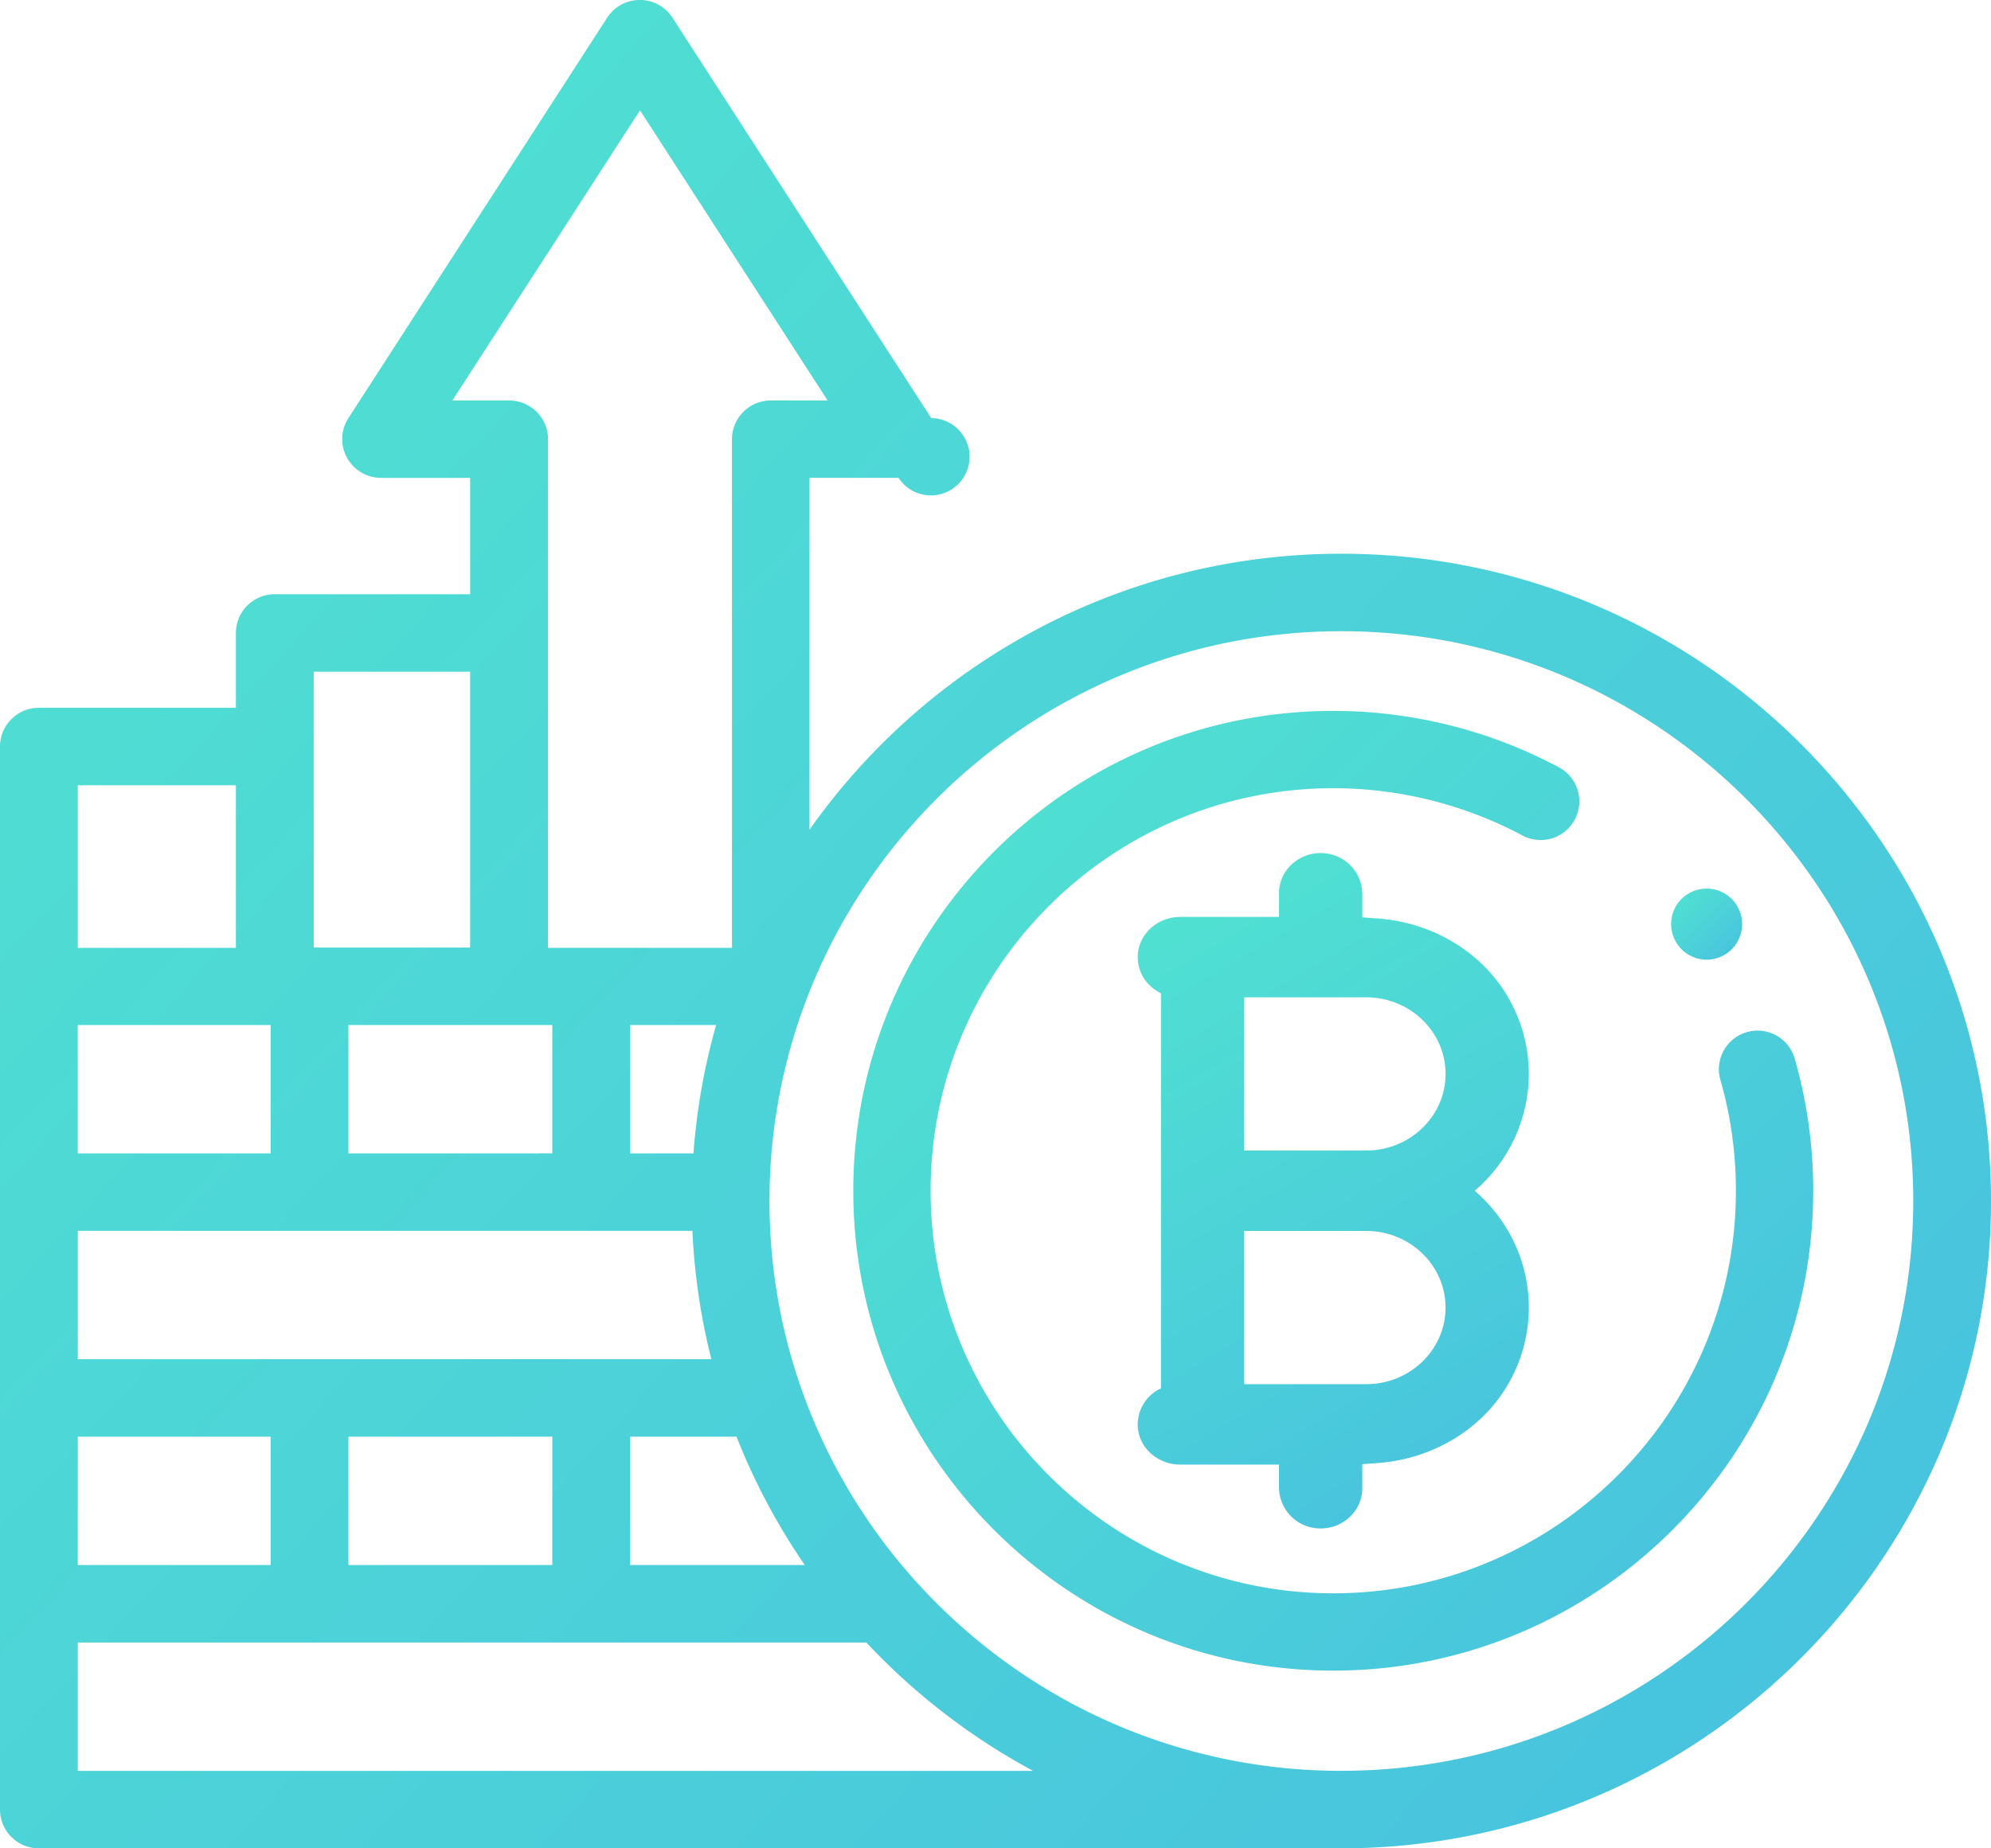 <svg xmlns="http://www.w3.org/2000/svg" xmlns:xlink="http://www.w3.org/1999/xlink" width="56" height="52" viewBox="0 0 56 52"><defs><path id="b" d="M729.5 1670c-7.444 0-13.5-6.056-13.5-13.5s6.056-13.5 13.5-13.5c2.21 0 4.405.549 6.346 1.587a1.087 1.087 0 0 1-1.025 1.918 11.323 11.323 0 0 0-5.321-1.33c-6.245 0-11.325 5.08-11.325 11.325 0 6.245 5.08 11.325 11.325 11.325 6.245 0 11.325-5.08 11.325-11.325a11.3 11.3 0 0 0-.436-3.118 1.087 1.087 0 0 1 2.09-.6c.346 1.204.521 2.455.521 3.718 0 7.444-6.056 13.5-13.5 13.5z"/><path id="d" d="M740 1650a1.003 1.003 0 0 1-.707-1.708.931.931 0 0 1 .152-.123.946.946 0 0 1 .36-.15.998.998 0 0 1 1.118 1.363.991.991 0 0 1-.728.598.994.994 0 0 1-.195.02z"/><path id="f" d="M730.427 1661.941h-3.431v-4.31h3.431c1.23 0 2.231.967 2.231 2.155 0 1.189-1 2.155-2.23 2.155zm-3.431-6.573v-4.31h3.431c1.23 0 2.232.967 2.232 2.155 0 1.189-1.001 2.155-2.232 2.155zm8.004-2.155c0-.889-.274-1.747-.791-2.48-.78-1.106-2.1-1.815-3.526-1.898l-.367-.027v-.65c0-.62-.49-1.128-1.115-1.157a1.186 1.186 0 0 0-.864.312 1.102 1.102 0 0 0-.363.818v.665h-2.772c-.644 0-1.17.473-1.2 1.076-.023.456.235.872.652 1.07v11.117a1.121 1.121 0 0 0-.653 1.069c.03.603.557 1.076 1.2 1.076h2.773v.638a1.16 1.16 0 0 0 1.172 1.158c.302 0 .587-.11.807-.312.234-.216.363-.507.363-.819v-.677l.364-.027c1.43-.083 2.748-.792 3.529-1.898a4.283 4.283 0 0 0 .791-2.48c0-1.26-.551-2.448-1.52-3.287a4.337 4.337 0 0 0 1.52-3.287z"/><path id="h" d="M729.728 1672.82c-8.87 0-16.085-7.191-16.085-16.03 0-8.84 7.216-16.032 16.085-16.032s16.085 7.192 16.085 16.031c0 8.84-7.216 16.03-16.085 16.03zm-35.54 0v-3.61h22.18a18.368 18.368 0 0 0 4.687 3.61zm0-27.728h4.447v4.575h-4.447zm6.635-3.194h4.4v7.759h-4.4zm3.9-7.63l5.278-8.164 5.277 8.163h-1.595c-.605 0-1.095.488-1.095 1.09v14.31h-5.174v-14.31c0-.602-.49-1.09-1.095-1.09zm4.999 29.15h2.993a18.156 18.156 0 0 0 1.92 3.611h-4.913zm-7.923 0h5.735v3.611H701.8zm-7.611 0h5.424v3.611h-5.425zm5.424-11.58v3.61h-5.425v-3.61zm11.893 3.61h-1.783v-3.61h2.42a18.016 18.016 0 0 0-.637 3.61zm-17.317 5.79v-3.61h17.287c.057 1.24.238 2.447.533 3.61zm13.346-9.4v3.61H701.8v-3.61zm7.234-5.495v-9.9h2.505a1.087 1.087 0 1 0 .92-1.68l-7.278-11.263a1.094 1.094 0 0 0-1.839 0l-7.277 11.264a1.086 1.086 0 0 0-.04 1.112c.191.35.56.568.96.568h2.505v3.274h-5.495c-.604 0-1.094.488-1.094 1.09v2.104h-5.541c-.604 0-1.094.489-1.094 1.09v29.908c0 .602.49 1.09 1.094 1.09h36.634c10.075 0 18.272-8.17 18.272-18.21 0-10.042-8.197-18.212-18.272-18.212-6.179 0-11.651 3.073-14.96 7.765z"/><linearGradient id="a" x1="716" x2="743.54" y1="1643" y2="1670.27" gradientUnits="userSpaceOnUse"><stop offset="0" stop-color="#51e4d0"/><stop offset="1" stop-color="#47c0e0"/></linearGradient><linearGradient id="c" x1="739" x2="741.04" y1="1648" y2="1650.02" gradientUnits="userSpaceOnUse"><stop offset="0" stop-color="#51e4d0"/><stop offset="1" stop-color="#47c0e0"/></linearGradient><linearGradient id="e" x1="724" x2="735.22" y1="1647" y2="1666.19" gradientUnits="userSpaceOnUse"><stop offset="0" stop-color="#51e4d0"/><stop offset="1" stop-color="#47c0e0"/></linearGradient><linearGradient id="g" x1="692" x2="749.12" y1="1623" y2="1675.52" gradientUnits="userSpaceOnUse"><stop offset="0" stop-color="#51e4d0"/><stop offset="1" stop-color="#47c0e0"/></linearGradient></defs><use fill="url(#a)" xlink:href="#b" transform="translate(-692 -1623)"/><use fill="url(#c)" xlink:href="#d" transform="translate(-692 -1623)"/><use fill="url(#e)" xlink:href="#f" transform="translate(-692 -1623)"/><use fill="url(#g)" xlink:href="#h" transform="translate(-692 -1623)"/></svg>